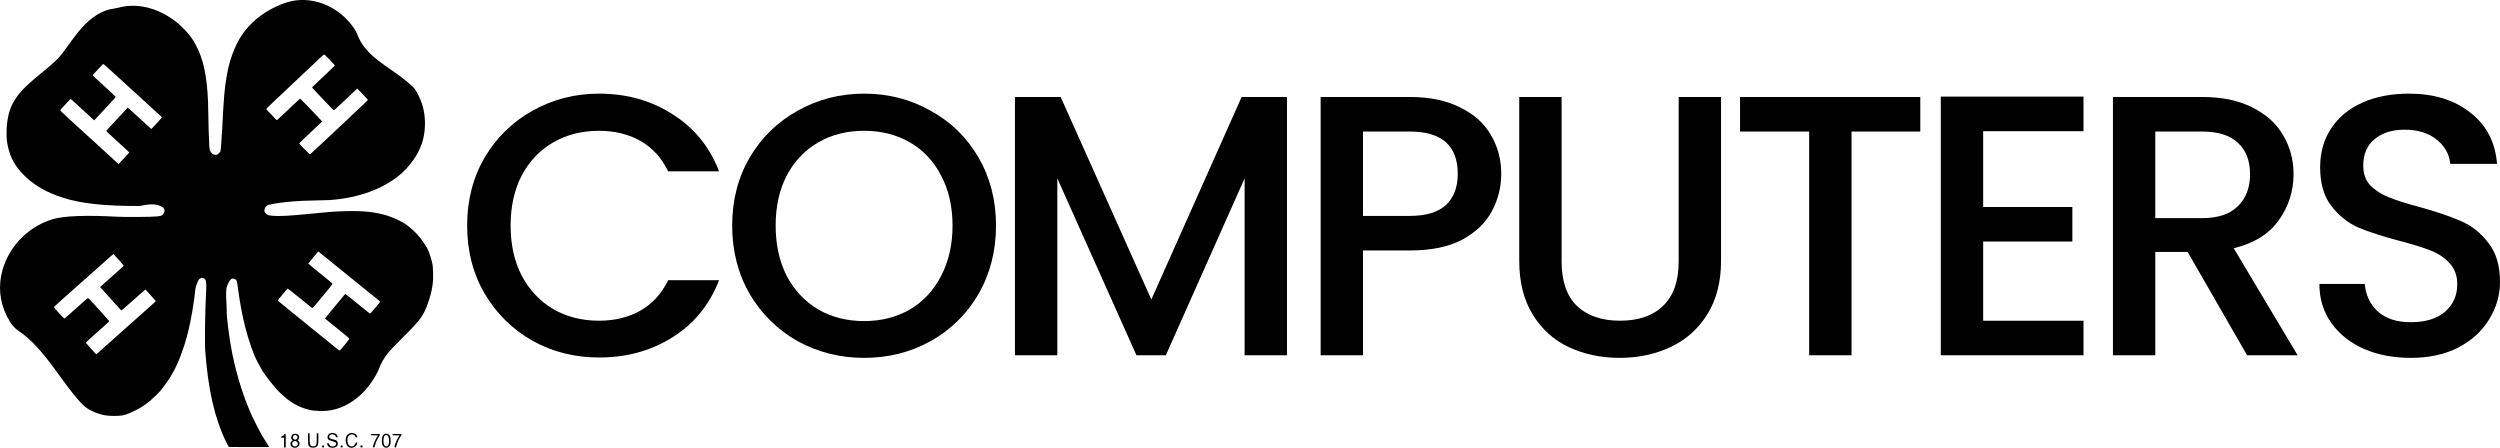 <svg xmlns="http://www.w3.org/2000/svg" version="1.1" viewBox="0 81.1 558.8 100.101" aria-label="4H Computers">
	<title>4H Computers Logo</title>
	<path d="m 65.397,181.082 c -0.287,-0.125 -0.475,-0.457 -0.475,-0.837 0,-0.214 0.055,-0.33 0.245,-0.512 l 0.245,-0.235 -0.179,-0.176 c -0.151,-0.149 -0.172,-0.228 -0.14,-0.517 0.026,-0.233 0.101,-0.404 0.237,-0.539 0.17,-0.17 0.262,-0.198 0.654,-0.198 0.423,0 0.472,0.018 0.684,0.255 0.202,0.226 0.224,0.295 0.189,0.599 -0.026,0.231 -0.093,0.388 -0.204,0.478 -0.144,0.117 -0.15,0.14 -0.042,0.181 0.161,0.061 0.343,0.42 0.343,0.672 0,0.725 -0.807,1.153 -1.557,0.827 z m 0.996,-0.376 c 0.389,-0.389 0.108,-1.019 -0.455,-1.019 -0.348,0 -0.64,0.274 -0.64,0.602 0,0.328 0.291,0.602 0.64,0.602 0.187,0 0.327,-0.057 0.455,-0.185 z m -0.065,-1.484 c 0.347,-0.326 0.123,-0.89 -0.353,-0.89 -0.469,0 -0.689,0.533 -0.363,0.879 0.205,0.219 0.49,0.223 0.716,0.01 z m 3.116,1.876 c -0.141,-0.052 -0.327,-0.189 -0.414,-0.306 -0.143,-0.193 -0.16,-0.331 -0.181,-1.524 l -0.024,-1.312 h 0.193 0.193 v 1.118 c 0,1.247 0.066,1.544 0.381,1.707 0.44,0.228 0.973,0.061 1.116,-0.35 0.047,-0.134 0.084,-0.733 0.084,-1.357 v -1.118 h 0.188 0.188 v 1.185 c 0,1.301 -0.064,1.556 -0.467,1.851 -0.25,0.183 -0.897,0.237 -1.257,0.106 z m 4.29,-0.005 c -0.299,-0.105 -0.513,-0.366 -0.58,-0.711 -0.043,-0.222 -0.031,-0.245 0.134,-0.245 0.14,0 0.205,0.061 0.278,0.264 0.162,0.447 0.7,0.611 1.251,0.381 0.293,-0.122 0.406,-0.4 0.278,-0.68 -0.079,-0.173 -0.317,-0.274 -1.157,-0.492 -0.584,-0.151 -0.808,-0.471 -0.708,-1.008 0.099,-0.528 0.681,-0.818 1.378,-0.687 0.391,0.073 0.533,0.162 0.702,0.439 0.205,0.336 0.191,0.503 -0.041,0.503 -0.114,0 -0.188,-0.043 -0.188,-0.109 0,-0.221 -0.332,-0.502 -0.64,-0.542 -0.565,-0.074 -0.948,0.238 -0.836,0.681 0.04,0.157 0.125,0.213 0.48,0.308 1.074,0.29 1.105,0.303 1.284,0.568 0.21,0.309 0.193,0.807 -0.035,1.064 -0.306,0.343 -1.033,0.463 -1.601,0.265 z m 4.317,-0.008 c -0.705,-0.307 -1.015,-1.601 -0.596,-2.485 0.287,-0.605 1.041,-0.874 1.722,-0.614 0.38,0.145 0.447,0.211 0.608,0.596 l 0.116,0.276 h -0.219 c -0.171,0 -0.229,-0.041 -0.266,-0.19 -0.073,-0.291 -0.466,-0.502 -0.859,-0.462 -0.629,0.064 -0.977,0.666 -0.896,1.552 0.048,0.533 0.228,0.865 0.553,1.019 0.524,0.249 0.965,0.069 1.187,-0.487 0.098,-0.245 0.158,-0.302 0.318,-0.302 0.177,0 0.192,0.021 0.145,0.207 -0.193,0.774 -1.08,1.21 -1.812,0.891 z m 7.785,-0.066 c -0.366,-0.245 -0.529,-0.745 -0.496,-1.522 0.029,-0.706 0.196,-1.119 0.535,-1.326 0.468,-0.285 1.028,-0.098 1.291,0.432 0.112,0.225 0.144,0.452 0.144,1.006 0,0.554 -0.032,0.781 -0.144,1.006 -0.273,0.55 -0.85,0.725 -1.331,0.403 z m 0.832,-0.276 c 0.216,-0.216 0.326,-0.724 0.288,-1.321 -0.039,-0.609 -0.209,-0.994 -0.468,-1.059 -0.466,-0.117 -0.724,0.235 -0.777,1.059 -0.056,0.877 0.194,1.468 0.623,1.468 0.103,0 0.254,-0.066 0.335,-0.146 z m -23.175,-0.719 v -1.091 h -0.339 c -0.278,0 -0.339,-0.025 -0.339,-0.137 0,-0.096 0.085,-0.158 0.282,-0.207 0.211,-0.052 0.311,-0.131 0.395,-0.313 0.063,-0.136 0.171,-0.244 0.245,-0.245 0.121,-9.9e-4 0.132,0.121 0.132,1.541 v 1.543 h -0.188 -0.188 z m 8.504,0.865 c 0,-0.201 0.025,-0.226 0.226,-0.226 0.201,0 0.226,0.025 0.226,0.226 0,0.201 -0.025,0.226 -0.226,0.226 -0.201,0 -0.226,-0.025 -0.226,-0.226 z m 4.139,0 c 0,-0.201 0.025,-0.226 0.226,-0.226 0.201,0 0.226,0.025 0.226,0.226 0,0.201 -0.025,0.226 -0.226,0.226 -0.201,0 -0.226,-0.025 -0.226,-0.226 z m 4.44,0 c 0,-0.201 0.025,-0.226 0.226,-0.226 0.201,0 0.226,0.025 0.226,0.226 0,0.201 -0.025,0.226 -0.226,0.226 -0.201,0 -0.226,-0.025 -0.226,-0.226 z m 2.785,0.089 c 0,-0.393 0.521,-1.626 0.983,-2.328 l 0.161,-0.245 h -0.798 c -0.747,0 -0.798,-0.008 -0.798,-0.151 0,-0.143 0.05,-0.151 1.016,-0.151 0.843,0 1.016,0.018 1.016,0.111 0,0.061 -0.147,0.34 -0.328,0.621 -0.365,0.568 -0.681,1.311 -0.806,1.894 -0.072,0.334 -0.107,0.385 -0.264,0.385 -0.126,0 -0.182,-0.042 -0.182,-0.137 z m 4.816,0 c 0,-0.393 0.521,-1.626 0.983,-2.328 l 0.161,-0.245 h -0.798 c -0.747,0 -0.798,-0.008 -0.798,-0.151 0,-0.143 0.05,-0.151 1.016,-0.151 0.843,0 1.016,0.018 1.016,0.111 0,0.061 -0.147,0.34 -0.328,0.621 -0.365,0.568 -0.681,1.311 -0.806,1.894 -0.072,0.334 -0.107,0.385 -0.264,0.385 -0.126,0 -0.182,-0.042 -0.182,-0.137 z m -37.085,-0.032 c -0.042,-0.052 -0.314,-0.585 -0.603,-1.185 -2.526,-5.243 -3.982,-11.634 -4.613,-20.245 -0.143,-1.958 -0.022,-9.687 0.218,-13.81 0.09,-1.547 -0.054,-2.187 -0.545,-2.421 -0.336,-0.16 -0.727,-0.082 -1.013,0.204 -0.306,0.306 -0.801,1.612 -0.87,2.292 -0.295,2.93 -0.974,6.907 -1.634,9.558 -0.895,3.6 -2.36,7.432 -3.576,9.352 -0.138,0.218 -0.251,0.414 -0.251,0.435 0,0.171 -1.591,2.425 -2.281,3.233 -1.298,1.519 -3.208,3.132 -4.68,3.953 -1.618,0.902 -2.889,1.444 -3.831,1.634 -0.849,0.171 -2.92,0.168 -3.883,-0.006 -2.036,-0.368 -3.92,-1.263 -5.074,-2.411 -1.177,-1.171 -2.81,-3.22 -5.224,-6.556 -1.676,-2.316 -2.172,-2.978 -2.987,-3.989 C 9.777,160.404 9.299,159.827 9.181,159.702 9.064,159.577 8.715,159.187 8.408,158.837 7.107,157.355 5.547,155.976 4.028,154.965 3.404,154.55 2.788,153.893 2.297,153.119 0.255,149.9 -0.449,146.235 0.28,142.62 1.464,136.746 5.97,131.835 11.771,130.095 c 2.496,-0.749 7.393,-0.935 14.468,-0.55 1.888,0.103 7.609,0.058 8.786,-0.069 1.168,-0.126 1.236,-0.155 1.572,-0.684 0.232,-0.365 0.241,-0.862 0.02,-1.142 -0.201,-0.255 -0.88,-0.6 -1.504,-0.763 -0.683,-0.179 -2.27,-0.121 -3.155,0.114 -0.629,0.167 -0.688,0.169 -3.549,0.121 -7.16,-0.12 -11.832,-0.818 -15.906,-2.375 -2.975,-1.137 -5.305,-2.618 -7.289,-4.63 -1.892,-1.92 -2.945,-3.858 -3.462,-6.372 -0.251,-1.219 -0.298,-1.747 -0.285,-3.149 0.023,-2.47 0.512,-4.756 1.351,-6.322 1.174,-2.191 2.627,-3.747 6.255,-6.698 3.194,-2.598 4.164,-3.543 5.35,-5.213 0.966,-1.36 2.814,-3.846 3.089,-4.156 0.111,-0.125 0.362,-0.413 0.559,-0.641 2.321,-2.691 4.891,-4.261 7.452,-4.553 0.248,-0.028 0.692,-0.117 0.987,-0.197 3.322,-0.904 7.016,-0.357 10.415,1.541 0.517,0.289 1.178,0.7 1.468,0.913 0.29,0.213 0.645,0.469 0.79,0.569 0.827,0.572 2.734,2.471 3.319,3.306 0.159,0.228 0.386,0.549 0.503,0.715 0.349,0.494 0.973,1.64 1.341,2.464 1.469,3.287 2.152,7.567 2.205,13.829 0.018,2.117 0.153,6.581 0.229,7.585 0.077,1.01 0.146,1.192 0.638,1.667 0.231,0.223 0.328,0.262 0.701,0.285 0.419,0.026 0.444,0.016 0.751,-0.278 0.175,-0.167 0.349,-0.364 0.386,-0.436 0.096,-0.183 0.275,-2.446 0.424,-5.362 0.368,-7.178 0.511,-8.8 1.046,-11.826 0.722,-4.085 2.27,-7.732 4.314,-10.162 0.654,-0.778 1.901,-2.003 2.581,-2.537 2.126,-1.668 4.707,-2.993 7.037,-3.613 3.727,-0.992 7.989,-0.021 11.326,2.579 1.708,1.33 3.375,3.354 3.878,4.706 0.632,1.7 1.552,3.042 3.099,4.525 0.868,0.832 2.214,1.863 4.463,3.419 2.079,1.439 3.643,2.647 4.569,3.533 0.623,0.595 0.807,0.829 1.195,1.521 1.17,2.087 1.75,4.211 1.797,6.575 0.057,2.913 -0.553,5.209 -2.052,7.714 -0.62,1.036 -1.833,2.535 -2.773,3.427 -3.484,3.305 -8.808,5.516 -14.927,6.199 -1.307,0.146 -2.088,0.183 -4.892,0.236 -1.262,0.024 -2.448,0.056 -2.634,0.072 -0.186,0.016 -0.711,0.048 -1.166,0.072 -0.859,0.045 -1.03,0.058 -2.408,0.194 -1.985,0.195 -4.06,0.552 -4.396,0.756 -0.37,0.225 -0.638,0.699 -0.638,1.128 0,0.306 0.038,0.409 0.221,0.602 0.392,0.413 0.731,0.533 1.724,0.611 1.404,0.11 3.771,-0.01 7.604,-0.39 0.786,-0.078 1.684,-0.165 1.994,-0.193 0.31,-0.028 0.615,-0.061 0.677,-0.072 0.062,-0.01 0.435,-0.043 0.828,-0.07 0.393,-0.027 0.8,-0.064 0.903,-0.08 0.738,-0.12 3.821,-0.262 5.682,-0.262 3.575,2e-4 6.216,0.401 8.686,1.318 0.929,0.345 2.52,1.132 3.167,1.568 1.108,0.746 2.413,1.943 3.25,2.983 0.467,0.58 1.454,2.039 1.677,2.479 0.348,0.687 0.801,1.996 1.03,2.978 0.199,0.853 0.233,1.168 0.27,2.461 0.065,2.305 -0.234,4.127 -1.081,6.57 -1.049,3.027 -1.643,3.853 -5.631,7.827 -1.495,1.49 -2.949,2.997 -3.229,3.349 -1.013,1.271 -1.69,2.429 -2.156,3.69 -0.115,0.312 -0.275,0.684 -0.356,0.828 -0.081,0.144 -0.294,0.532 -0.475,0.863 -0.35,0.642 -1.231,1.915 -1.796,2.596 -1.307,1.577 -2.945,2.92 -4.627,3.793 -2.003,1.04 -3.853,1.458 -6.067,1.371 -1.384,-0.055 -1.543,-0.074 -2.521,-0.317 -1.943,-0.481 -3.868,-1.533 -5.415,-2.959 -0.333,-0.307 -0.741,-0.683 -0.906,-0.836 -1.222,-1.127 -3.621,-4.227 -4.257,-5.5 -0.174,-0.348 -0.496,-0.941 -0.716,-1.318 -0.826,-1.416 -1.997,-4.74 -2.807,-7.969 -0.658,-2.624 -1.212,-5.624 -1.592,-8.617 -0.092,-0.724 -0.211,-1.425 -0.265,-1.557 -0.106,-0.261 -0.369,-0.427 -0.8,-0.505 -0.241,-0.043 -0.312,-0.018 -0.548,0.188 -0.338,0.296 -0.813,1.28 -0.941,1.949 -0.094,0.49 -0.118,2.355 -0.034,2.709 0.024,0.103 0.056,0.882 0.07,1.731 0.031,1.858 0.061,2.252 0.344,4.478 0.546,4.305 1.206,7.573 2.295,11.364 0.733,2.551 1.778,5.476 2.664,7.451 0.13,0.29 0.31,0.696 0.401,0.903 0.305,0.696 1.718,3.455 2.14,4.177 0.42,0.72 0.887,1.477 1.402,2.277 l 0.279,0.433 H 55.677 c -3.516,0 -4.526,-0.02 -4.586,-0.094 z M 21.662,160.174 c 0.055,-0.052 0.235,-0.209 0.4,-0.349 0.165,-0.14 0.47,-0.411 0.677,-0.602 0.207,-0.191 0.647,-0.583 0.978,-0.871 0.331,-0.288 0.788,-0.694 1.016,-0.903 0.228,-0.209 0.685,-0.62 1.016,-0.914 0.331,-0.293 1.148,-1.021 1.815,-1.618 1.829,-1.635 4.266,-3.802 5.784,-5.143 1.371,-1.211 1.482,-1.319 1.45,-1.41 -0.016,-0.043 -0.476,-0.563 -1.977,-2.227 l -0.304,-0.337 -0.261,0.216 c -0.143,0.118 -1.004,0.876 -1.912,1.683 -2.43,2.16 -3.149,2.785 -3.204,2.785 -0.051,0 -0.133,-0.087 -1.203,-1.281 -0.352,-0.393 -0.658,-0.731 -0.681,-0.751 -0.023,-0.021 -0.679,-0.746 -1.46,-1.612 l -1.418,-1.574 0.369,-0.345 c 0.32,-0.3 1.742,-1.565 4.198,-3.735 0.377,-0.333 0.685,-0.644 0.685,-0.691 0,-0.091 -0.794,-1.024 -1.714,-2.014 l -0.559,-0.601 -0.331,0.276 c -0.182,0.152 -0.418,0.355 -0.525,0.451 -0.107,0.096 -0.901,0.801 -1.764,1.567 -0.863,0.766 -2.08,1.85 -2.703,2.41 -0.623,0.56 -1.557,1.388 -2.074,1.84 -0.517,0.452 -0.978,0.858 -1.024,0.901 -0.201,0.19 -0.736,0.668 -1.647,1.47 -1.625,1.43 -3.08,2.742 -3.173,2.861 -0.071,0.091 -0.021,0.191 0.261,0.527 0.651,0.774 1.918,2.108 2.001,2.107 0.045,0 0.184,-0.094 0.309,-0.208 0.124,-0.115 1.022,-0.914 1.994,-1.778 0.973,-0.863 2.002,-1.777 2.287,-2.031 0.745,-0.663 0.686,-0.653 1.132,-0.188 0.765,0.797 4.333,4.77 4.333,4.824 0,0.03 -1.182,1.095 -4.196,3.778 -0.879,0.783 -1.06,0.978 -1.003,1.082 0.039,0.07 0.398,0.483 0.8,0.917 0.401,0.435 0.884,0.968 1.073,1.185 0.371,0.426 0.404,0.444 0.554,0.301 z m 54.636,-1.098 c 0.18,-0.2 0.663,-0.78 1.074,-1.288 0.597,-0.739 0.732,-0.949 0.671,-1.047 -0.041,-0.068 -0.6,-0.547 -1.241,-1.064 -0.641,-0.517 -1.788,-1.449 -2.549,-2.07 -0.761,-0.621 -1.436,-1.168 -1.5,-1.217 -0.103,-0.078 -0.095,-0.117 0.069,-0.339 0.102,-0.138 0.259,-0.335 0.348,-0.439 0.089,-0.103 0.415,-0.493 0.722,-0.866 0.444,-0.538 3.167,-3.822 3.268,-3.943 0.014,-0.016 0.186,0.102 0.384,0.263 0.465,0.378 0.249,0.205 2.821,2.278 1.23,0.992 2.269,1.824 2.31,1.849 0.059,0.037 0.792,-0.767 1.576,-1.729 0.559,-0.686 0.689,-0.861 0.689,-0.928 0,-0.042 -0.184,-0.223 -0.41,-0.401 -0.528,-0.418 -4.976,-4.012 -5.916,-4.78 -0.396,-0.323 -1.158,-0.941 -1.693,-1.372 -0.536,-0.432 -1.078,-0.872 -1.205,-0.978 -0.127,-0.107 -0.364,-0.295 -0.525,-0.419 -0.161,-0.124 -0.413,-0.328 -0.559,-0.453 -0.265,-0.227 -0.477,-0.399 -2.444,-1.987 l -1.05,-0.847 -0.229,0.261 c -0.126,0.144 -0.483,0.573 -0.794,0.953 -0.31,0.38 -0.708,0.865 -0.884,1.077 -0.176,0.212 -0.32,0.405 -0.32,0.43 0,0.025 0.664,0.585 1.476,1.246 1.6,1.302 2.105,1.714 3.217,2.622 0.399,0.326 0.725,0.632 0.725,0.681 0,0.072 -1.877,2.385 -2.696,3.323 -0.111,0.127 -0.538,0.643 -0.95,1.148 -0.411,0.504 -0.789,0.917 -0.84,0.917 -0.084,0 -0.671,-0.461 -3.003,-2.359 -1.641,-1.335 -2.457,-1.968 -2.54,-1.968 -0.118,0 -2.248,2.596 -2.197,2.678 0.023,0.037 1.06,0.889 2.305,1.893 1.245,1.004 3.046,2.467 4.004,3.25 0.957,0.783 2.13,1.737 2.606,2.12 1.767,1.423 3.775,3.048 4.265,3.452 0.278,0.229 0.546,0.417 0.597,0.417 0.05,0 0.238,-0.164 0.418,-0.364 z m -47.819,-43.426 0.427,-0.478 -0.489,-0.463 c -0.453,-0.429 -1.13,-1.049 -3.043,-2.789 -1.198,-1.09 -1.618,-1.493 -1.618,-1.555 0,-0.062 1.296,-1.471 4.529,-4.923 l 0.281,-0.3 0.248,0.231 c 0.136,0.127 0.654,0.599 1.151,1.049 1.249,1.131 2.391,2.172 2.972,2.708 0.269,0.249 0.579,0.53 0.688,0.626 l 0.198,0.174 0.178,-0.174 c 0.694,-0.678 2.173,-2.325 2.173,-2.42 0,-0.065 -0.047,-0.144 -0.104,-0.177 -0.104,-0.06 -1.193,-1.046 -2.191,-1.984 -0.29,-0.272 -1.103,-1.015 -1.806,-1.652 -0.704,-0.636 -1.652,-1.501 -2.107,-1.921 -1.029,-0.951 -2.574,-2.364 -3.452,-3.158 -0.366,-0.331 -0.74,-0.67 -0.831,-0.753 -0.091,-0.083 -0.484,-0.438 -0.873,-0.79 -0.389,-0.352 -0.92,-0.834 -1.179,-1.072 -0.26,-0.238 -0.501,-0.433 -0.536,-0.433 -0.035,0 -0.403,0.364 -0.817,0.809 -0.414,0.445 -0.928,0.995 -1.14,1.223 -0.213,0.228 -0.388,0.451 -0.389,0.497 -0.001,0.046 0.276,0.334 0.616,0.64 1.927,1.733 4.465,4.098 4.485,4.178 0.013,0.051 -0.258,0.392 -0.602,0.759 -0.344,0.366 -1.032,1.104 -1.528,1.64 -0.497,0.536 -1.142,1.23 -1.435,1.541 -0.292,0.312 -0.688,0.736 -0.88,0.943 l -0.348,0.376 -0.249,-0.231 c -0.479,-0.444 -2.214,-2.033 -2.954,-2.704 -0.41,-0.373 -0.935,-0.853 -1.165,-1.067 -0.583,-0.541 -0.863,-0.777 -0.921,-0.777 -0.027,-4e-5 -0.142,0.11 -0.254,0.245 -0.112,0.134 -0.615,0.68 -1.117,1.212 -0.502,0.532 -0.923,1.011 -0.935,1.064 -0.013,0.054 0.783,0.834 1.769,1.734 0.985,0.9 1.944,1.778 2.13,1.95 0.186,0.172 1.118,1.02 2.07,1.883 0.952,0.863 1.935,1.759 2.185,1.99 0.25,0.231 0.64,0.59 0.867,0.797 0.227,0.207 0.616,0.563 0.863,0.79 0.247,0.228 0.804,0.736 1.237,1.129 0.433,0.393 1.04,0.951 1.348,1.239 l 0.561,0.524 0.78,-0.825 c 0.429,-0.454 0.972,-1.04 1.207,-1.303 z m 42.013,-1.138 c 0.517,-0.476 1.262,-1.17 1.656,-1.543 0.657,-0.624 1.984,-1.866 3.494,-3.274 0.333,-0.31 0.86,-0.804 1.171,-1.097 0.311,-0.293 1.463,-1.376 2.559,-2.408 1.097,-1.032 2.194,-2.065 2.438,-2.296 0.336,-0.318 0.428,-0.448 0.377,-0.536 -0.037,-0.063 -0.579,-0.647 -1.205,-1.296 l -1.137,-1.181 -0.932,0.893 c -0.513,0.491 -1.186,1.126 -1.497,1.412 -0.31,0.286 -0.802,0.747 -1.091,1.025 -1.194,1.147 -1.587,1.491 -1.702,1.494 -0.067,9.7e-4 -0.304,-0.198 -0.527,-0.443 -0.223,-0.245 -0.778,-0.83 -1.233,-1.299 -1.334,-1.374 -3.084,-3.228 -3.107,-3.291 -0.02,-0.056 0.709,-0.759 3.558,-3.43 0.745,-0.699 1.4,-1.334 1.456,-1.412 0.111,-0.155 0.249,0.013 -1.493,-1.807 -0.387,-0.404 -0.757,-0.733 -0.822,-0.732 -0.066,9.91e-4 -0.357,0.227 -0.646,0.503 -0.827,0.785 -2.788,2.635 -3.575,3.37 -0.393,0.368 -1.325,1.245 -2.07,1.951 -0.745,0.705 -1.572,1.486 -1.838,1.736 -0.266,0.25 -0.825,0.778 -1.242,1.173 -0.417,0.396 -1.007,0.95 -1.311,1.232 -0.631,0.585 -0.727,0.677 -1.619,1.533 -0.358,0.344 -0.65,0.649 -0.649,0.677 0.001,0.059 0.669,0.778 1.671,1.802 l 0.682,0.697 0.234,-0.183 c 0.128,-0.101 0.422,-0.363 0.652,-0.584 0.23,-0.221 0.94,-0.892 1.578,-1.492 0.638,-0.6 1.51,-1.421 1.938,-1.825 0.428,-0.404 0.804,-0.734 0.836,-0.734 0.031,0 0.712,0.686 1.513,1.524 0.8,0.838 1.797,1.88 2.215,2.315 0.418,0.435 0.857,0.898 0.975,1.029 l 0.216,0.239 -0.181,0.175 c -0.099,0.096 -0.671,0.632 -1.269,1.191 -2.328,2.174 -3.685,3.476 -3.685,3.535 0,0.062 0.374,0.465 1.453,1.564 0.888,0.905 0.908,0.92 1.062,0.79 0.086,-0.072 0.58,-0.521 1.097,-0.997 z" />
	<path d="m 104.414,131.519 q 0,-8.473 3.904,-15.201 3.987,-6.728 10.715,-10.466 6.811,-3.821 14.868,-3.821 9.22,0 16.364,4.569 7.227,4.485 10.466,12.792 h -11.38 q -2.243,-4.569 -6.23,-6.811 -3.987,-2.243 -9.22,-2.243 -5.731,0 -10.217,2.575 -4.485,2.575 -7.06,7.393 -2.492,4.818 -2.492,11.214 0,6.396 2.492,11.214 2.575,4.818 7.06,7.476 4.485,2.575 10.217,2.575 5.233,0 9.22,-2.243 3.987,-2.243 6.23,-6.811 h 11.38 q -3.239,8.306 -10.466,12.792 -7.144,4.485 -16.364,4.485 -8.14,0 -14.868,-3.738 -6.728,-3.821 -10.715,-10.549 -3.904,-6.728 -3.904,-15.201 z" />
	<path d="m 193.142,161.09 q -8.057,0 -14.868,-3.738 -6.728,-3.821 -10.715,-10.549 -3.904,-6.811 -3.904,-15.284 0,-8.473 3.904,-15.201 3.987,-6.728 10.715,-10.466 6.811,-3.821 14.868,-3.821 8.14,0 14.868,3.821 6.811,3.738 10.715,10.466 3.904,6.728 3.904,15.201 0,8.473 -3.904,15.284 -3.904,6.728 -10.715,10.549 -6.728,3.738 -14.868,3.738 z m 0,-8.223 q 5.731,0 10.217,-2.575 4.485,-2.658 6.977,-7.476 2.575,-4.901 2.575,-11.297 0,-6.396 -2.575,-11.214 -2.492,-4.818 -6.977,-7.393 -4.485,-2.575 -10.217,-2.575 -5.731,0 -10.217,2.575 -4.485,2.575 -7.06,7.393 -2.492,4.818 -2.492,11.214 0,6.396 2.492,11.297 2.575,4.818 7.06,7.476 4.485,2.575 10.217,2.575 z" />
	<path d="m 287.665,102.779 v 57.729 h -9.469 v -39.538 l -17.61,39.538 h -6.562 l -17.693,-39.538 v 39.538 h -9.469 v -57.729 h 10.217 l 20.268,45.27 20.185,-45.27 z" />
	<path d="m 335.557,119.973 q 0,4.402 -2.077,8.306 -2.077,3.904 -6.645,6.396 -4.569,2.409 -11.712,2.409 h -10.466 v 23.424 h -9.469 v -57.729 h 19.935 q 6.645,0 11.214,2.326 4.652,2.243 6.894,6.147 2.326,3.904 2.326,8.722 z m -20.434,9.386 q 5.399,0 8.057,-2.409 2.658,-2.492 2.658,-6.977 0,-9.469 -10.715,-9.469 h -10.466 v 18.856 z" />
	<path d="m 349.051,102.779 v 36.797 q 0,6.562 3.406,9.885 3.489,3.323 9.635,3.323 6.23,0 9.635,-3.323 3.489,-3.323 3.489,-9.885 v -36.797 h 9.469 v 36.631 q 0,7.06 -3.073,11.961 -3.073,4.901 -8.223,7.31 -5.15,2.409 -11.38,2.409 -6.23,0 -11.38,-2.409 -5.067,-2.409 -8.057,-7.31 -2.99,-4.901 -2.99,-11.961 v -36.631 z" />
	<path d="m 429.224,102.779 v 7.725 h -15.367 v 50.005 h -9.469 v -50.005 h -15.45 v -7.725 z" />
	<path d="m 443.279,110.421 v 16.945 h 19.935 v 7.725 h -19.935 v 17.693 h 22.427 v 7.725 h -31.897 v -57.813 h 31.897 v 7.725 z" />
	<path d="m 502.27,160.509 -13.29,-23.092 h -7.227 v 23.092 h -9.469 v -57.729 h 19.935 q 6.645,0 11.214,2.326 4.652,2.326 6.894,6.23 2.326,3.904 2.326,8.722 0,5.648 -3.323,10.3 -3.24,4.569 -10.051,6.23 l 14.287,23.922 z M 481.753,129.858 h 10.466 q 5.316,0 7.974,-2.658 2.741,-2.658 2.741,-7.144 0,-4.485 -2.658,-6.977 -2.658,-2.575 -8.057,-2.575 H 481.753 Z" />
	<path d="m 538.865,161.09 q -5.814,0 -10.466,-1.994 -4.652,-2.077 -7.31,-5.814 -2.658,-3.738 -2.658,-8.722 h 10.134 q 0.332,3.738 2.907,6.147 2.658,2.409 7.393,2.409 4.901,0 7.642,-2.326 2.741,-2.409 2.741,-6.147 0,-2.907 -1.744,-4.735 -1.661,-1.827 -4.236,-2.824 -2.492,-0.997 -6.977,-2.16 -5.648,-1.495 -9.22,-2.99 -3.489,-1.578 -5.981,-4.818 -2.492,-3.239 -2.492,-8.639 0,-4.984 2.492,-8.722 2.492,-3.738 6.977,-5.731 4.485,-1.994 10.383,-1.994 8.389,0 13.706,4.236 5.399,4.153 5.981,11.463 h -10.466 q -0.249,-3.156 -2.99,-5.399 -2.741,-2.243 -7.227,-2.243 -4.07,0 -6.645,2.077 -2.575,2.077 -2.575,5.981 0,2.658 1.578,4.402 1.661,1.661 4.153,2.658 2.492,0.997 6.811,2.16 5.731,1.578 9.303,3.156 3.655,1.578 6.147,4.901 2.575,3.24 2.575,8.722 0,4.402 -2.409,8.306 -2.326,3.904 -6.894,6.313 -4.485,2.326 -10.632,2.326 z" />
</svg>
